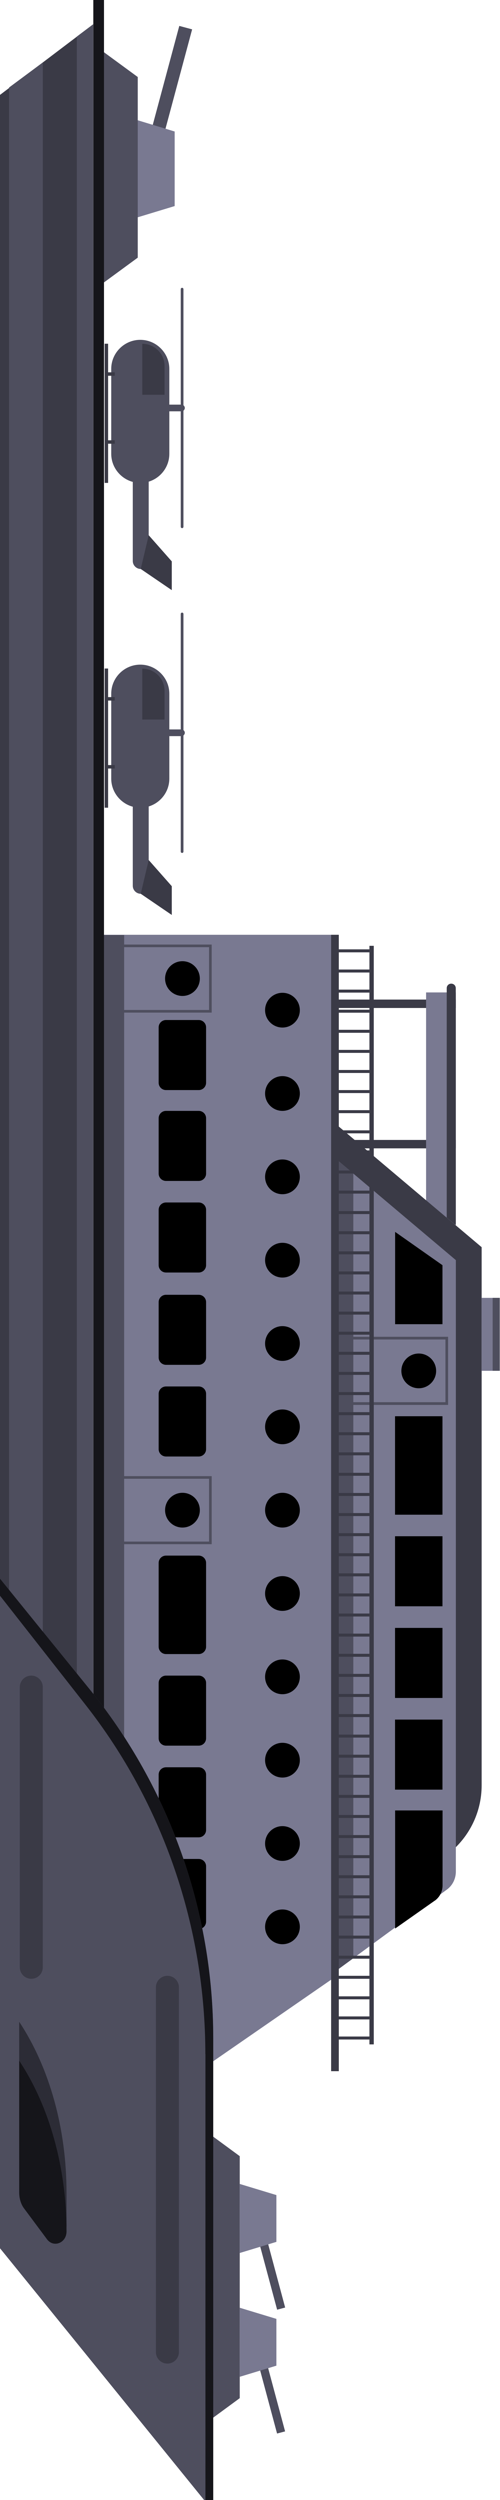 <?xml version="1.0" encoding="UTF-8" standalone="no"?>
<!DOCTYPE svg PUBLIC "-//W3C//DTD SVG 1.1//EN" "http://www.w3.org/Graphics/SVG/1.1/DTD/svg11.dtd">
<svg width="100%" height="100%" viewBox="0 0 30 150" version="1.1" xmlns="http://www.w3.org/2000/svg" xmlns:xlink="http://www.w3.org/1999/xlink" xml:space="preserve" xmlns:serif="http://www.serif.com/" style="fill-rule:evenodd;clip-rule:evenodd;stroke-linejoin:round;stroke-miterlimit:2;">
    <g transform="matrix(0.543,0,0,0.543,-311.201,-4.944)">
        <g transform="matrix(6.12323e-17,1,-1,6.12323e-17,745.865,-452.065)">
            <path d="M695.73,151.28L729.85,151.28L726.16,146.26L699.42,146.26L695.73,151.28Z" style="fill:rgb(78,78,94);fill-rule:nonzero;"/>
        </g>
        <g transform="matrix(6.12323e-17,1,-1,6.12323e-17,745.865,-452.065)">
            <g transform="matrix(0.966,-0.259,0.259,0.966,-12.16,193.02)">
                <rect x="721.09" y="142.13" width="8.91" height="0.92" style="fill:rgb(78,78,94);"/>
            </g>
            <path d="M717.4,142.21L722.57,142.21L723.8,146.26L716.17,146.26L717.4,142.21Z" style="fill:rgb(121,121,145);fill-rule:nonzero;"/>
        </g>
        <g transform="matrix(6.12323e-17,1,-1,6.12323e-17,745.865,-452.065)">
            <g transform="matrix(0.966,-0.259,0.259,0.966,-12.63,189.47)">
                <rect x="707.41" y="142.13" width="8.91" height="0.92" style="fill:rgb(78,78,94);"/>
            </g>
            <path d="M703.72,142.21L708.89,142.21L710.12,146.26L702.49,146.26L703.72,142.21Z" style="fill:rgb(121,121,145);fill-rule:nonzero;"/>
        </g>
    </g>
    <g transform="matrix(0.543,0,0,0.543,-311.201,-4.944)">
        <g transform="matrix(6.12323e-17,1,-1,6.12323e-17,745.865,-452.065)">
            <g transform="matrix(0.259,-0.966,0.966,0.259,200.28,569.12)">
                <rect x="470.23" y="146.96" width="1.47" height="14.19" style="fill:rgb(78,78,94);"/>
            </g>
            <path d="M483.94,153.45L475.7,153.45L473.74,159.9L485.9,159.9L483.94,153.45Z" style="fill:rgb(121,121,145);fill-rule:nonzero;"/>
        </g>
        <g transform="matrix(6.12323e-17,1,-1,6.12323e-17,745.865,-452.065)">
            <path d="M466.93,161.28L492.39,161.28L489.64,157.53L469.68,157.53L466.93,161.28Z" style="fill:rgb(78,78,94);fill-rule:nonzero;"/>
        </g>
    </g>
    <g transform="matrix(0.543,0,0,0.543,-311.201,-10.944)">
        <g transform="matrix(6.12323e-17,1,-1,6.12323e-17,756.915,-441.015)">
            <rect x="571.62" y="133.43" width="0.93" height="12.99" style="fill:rgb(58,58,70);"/>
        </g>
        <g transform="matrix(6.12323e-17,1,-1,6.12323e-17,756.915,-441.015)">
            <rect x="587.13" y="133.43" width="0.93" height="12.97" style="fill:rgb(58,58,70);"/>
        </g>
        <g transform="matrix(6.12323e-17,1,-1,6.12323e-17,756.915,-441.015)">
            <rect x="570.83" y="133.43" width="25.6" height="3.29" style="fill:rgb(121,121,145);"/>
        </g>
        <g transform="matrix(6.12323e-17,1,-1,6.12323e-17,756.915,-441.015)">
            <path d="M595.72,134.44L570.36,134.44C570.08,134.44 569.86,134.22 569.86,133.94C569.86,133.66 570.08,133.44 570.36,133.44L596.55,133.44L595.71,134.44L595.72,134.44Z" style="fill:rgb(58,58,70);fill-rule:nonzero;"/>
        </g>
        <g transform="matrix(6.12323e-17,1,-1,6.12323e-17,756.915,-441.015)">
            <path d="M598.98,130.58L658.45,130.58C661.51,130.58 664.38,132.04 666.19,134.5L674.92,146.4L585.62,146.4L598.98,130.58Z" style="fill:rgb(58,58,70);fill-rule:nonzero;"/>
        </g>
        <g transform="matrix(6.12323e-17,1,-1,6.12323e-17,756.915,-441.015)">
            <path d="M678.75,146.4L670.02,134.5C670.02,134.5 669.97,134.43 669.94,134.39C669.47,133.77 668.74,133.43 667.97,133.43L600.41,133.43L589.46,146.4L678.76,146.4L678.75,146.4Z" style="fill:rgb(121,121,145);fill-rule:nonzero;"/>
        </g>
        <g transform="matrix(6.12323e-17,1,-1,6.12323e-17,756.915,-441.015)">
            <path d="M671.2,135.78L674.27,140.14L661.22,140.14L661.22,134.9L669.52,134.9C670.19,134.9 670.82,135.23 671.2,135.77L671.2,135.78Z" style="fill-rule:nonzero;"/>
            <rect x="651.18" y="134.91" width="7.74" height="5.24"/>
            <rect x="641.05" y="134.91" width="7.74" height="5.24"/>
            <rect x="630.92" y="134.91" width="7.74" height="5.24"/>
            <rect x="617.66" y="134.91" width="10.88" height="5.24"/>
        </g>
        <g transform="matrix(6.12323e-17,1,-1,6.12323e-17,756.915,-441.015)">
            <path d="M609.18,146.47L608.88,146.47L608.88,134.29L616.41,134.29L616.41,146.33L616.11,146.33L616.11,134.58L609.18,134.58L609.18,146.47Z" style="fill:rgb(78,78,94);fill-rule:nonzero;"/>
            <path d="M610.73,137.53C610.73,136.47 611.59,135.61 612.65,135.61C613.71,135.61 614.57,136.47 614.57,137.53C614.57,138.59 613.71,139.45 612.65,139.45C611.59,139.45 610.73,138.59 610.73,137.53Z" style="fill-rule:nonzero;"/>
        </g>
        <g transform="matrix(6.12323e-17,1,-1,6.12323e-17,756.915,-441.015)">
            <path d="M600.97,134.91L597.29,140.14L607.49,140.14L607.49,134.91L600.97,134.91Z" style="fill-rule:nonzero;"/>
        </g>
        <g transform="matrix(6.12323e-17,1,-1,6.12323e-17,756.915,-441.015)">
            <path d="M590.82,144.76L677.55,144.76L678.75,146.4L589.45,146.4L590.82,144.76Z" style="fill:rgb(78,78,94);fill-rule:nonzero;"/>
        </g>
    </g>
    <g transform="matrix(3.3249e-17,0.543,-0.543,3.3249e-17,99.802,-250.415)">
        <rect x="604.58" y="128.58" width="8.06" height="2.01" style="fill:rgb(121,121,145);"/>
    </g>
    <g transform="matrix(3.3249e-17,0.543,-0.543,3.3249e-17,99.802,-250.415)">
        <rect x="604.58" y="128.58" width="8.06" height="0.78" style="fill:rgb(78,78,94);"/>
    </g>
    <g transform="matrix(0.543,0,0,0.543,-311.201,-10.944)">
        <g transform="matrix(6.12323e-17,1,-1,6.12323e-17,756.915,-441.015)">
            <rect x="565.68" y="142.5" width="121.39" height="0.48" style="fill:rgb(58,58,70);"/>
        </g>
        <g transform="matrix(6.12323e-17,1,-1,6.12323e-17,756.915,-441.015)">
            <rect x="566.07" y="142.98" width="0.33" height="3.4" style="fill:rgb(58,58,70);"/>
        </g>
        <g transform="matrix(6.12323e-17,1,-1,6.12323e-17,756.915,-441.015)">
            <rect x="568.3" y="142.98" width="0.33" height="3.4" style="fill:rgb(58,58,70);"/>
        </g>
        <g transform="matrix(6.12323e-17,1,-1,6.12323e-17,756.915,-441.015)">
            <rect x="570.52" y="142.98" width="0.33" height="3.4" style="fill:rgb(58,58,70);"/>
        </g>
        <g transform="matrix(6.12323e-17,1,-1,6.12323e-17,756.915,-441.015)">
            <rect x="572.74" y="142.98" width="0.33" height="3.4" style="fill:rgb(58,58,70);"/>
        </g>
        <g transform="matrix(6.12323e-17,1,-1,6.12323e-17,756.915,-441.015)">
            <rect x="574.96" y="142.98" width="0.33" height="3.4" style="fill:rgb(58,58,70);"/>
        </g>
        <g transform="matrix(6.12323e-17,1,-1,6.12323e-17,756.915,-441.015)">
            <rect x="577.18" y="142.98" width="0.33" height="3.4" style="fill:rgb(58,58,70);"/>
        </g>
        <g transform="matrix(6.12323e-17,1,-1,6.12323e-17,756.915,-441.015)">
            <rect x="579.4" y="142.98" width="0.33" height="3.4" style="fill:rgb(58,58,70);"/>
        </g>
        <g transform="matrix(6.12323e-17,1,-1,6.12323e-17,756.915,-441.015)">
            <rect x="581.62" y="142.98" width="0.33" height="3.4" style="fill:rgb(58,58,70);"/>
        </g>
        <g transform="matrix(6.12323e-17,1,-1,6.12323e-17,756.915,-441.015)">
            <rect x="583.84" y="142.98" width="0.33" height="3.4" style="fill:rgb(58,58,70);"/>
        </g>
        <g transform="matrix(6.12323e-17,1,-1,6.12323e-17,756.915,-441.015)">
            <rect x="586.07" y="142.98" width="0.33" height="3.4" style="fill:rgb(58,58,70);"/>
        </g>
        <g transform="matrix(6.12323e-17,1,-1,6.12323e-17,756.915,-441.015)">
            <rect x="588.29" y="142.98" width="0.33" height="3.4" style="fill:rgb(58,58,70);"/>
        </g>
        <g transform="matrix(6.12323e-17,1,-1,6.12323e-17,756.915,-441.015)">
            <rect x="590.51" y="142.98" width="0.33" height="3.4" style="fill:rgb(58,58,70);"/>
        </g>
        <g transform="matrix(6.12323e-17,1,-1,6.12323e-17,756.915,-441.015)">
            <rect x="592.73" y="142.98" width="0.33" height="3.4" style="fill:rgb(58,58,70);"/>
        </g>
        <g transform="matrix(6.12323e-17,1,-1,6.12323e-17,756.915,-441.015)">
            <rect x="594.99" y="142.98" width="0.33" height="3.4" style="fill:rgb(58,58,70);"/>
        </g>
        <g transform="matrix(6.12323e-17,1,-1,6.12323e-17,756.915,-441.015)">
            <rect x="597.22" y="142.98" width="0.33" height="3.4" style="fill:rgb(58,58,70);"/>
        </g>
        <g transform="matrix(6.12323e-17,1,-1,6.12323e-17,756.915,-441.015)">
            <rect x="599.44" y="142.98" width="0.33" height="3.4" style="fill:rgb(58,58,70);"/>
        </g>
        <g transform="matrix(6.12323e-17,1,-1,6.12323e-17,756.915,-441.015)">
            <rect x="601.66" y="142.98" width="0.33" height="3.4" style="fill:rgb(58,58,70);"/>
        </g>
        <g transform="matrix(6.12323e-17,1,-1,6.12323e-17,756.915,-441.015)">
            <rect x="603.88" y="142.98" width="0.33" height="3.4" style="fill:rgb(58,58,70);"/>
        </g>
        <g transform="matrix(6.12323e-17,1,-1,6.12323e-17,756.915,-441.015)">
            <rect x="606.1" y="142.98" width="0.33" height="3.4" style="fill:rgb(58,58,70);"/>
        </g>
        <g transform="matrix(6.12323e-17,1,-1,6.12323e-17,756.915,-441.015)">
            <rect x="608.32" y="142.98" width="0.33" height="3.4" style="fill:rgb(58,58,70);"/>
        </g>
        <g transform="matrix(6.12323e-17,1,-1,6.12323e-17,756.915,-441.015)">
            <rect x="610.54" y="142.98" width="0.33" height="3.4" style="fill:rgb(58,58,70);"/>
        </g>
        <g transform="matrix(6.12323e-17,1,-1,6.12323e-17,756.915,-441.015)">
            <rect x="612.76" y="142.98" width="0.33" height="3.4" style="fill:rgb(58,58,70);"/>
        </g>
        <g transform="matrix(6.12323e-17,1,-1,6.12323e-17,756.915,-441.015)">
            <rect x="614.99" y="142.98" width="0.33" height="3.4" style="fill:rgb(58,58,70);"/>
        </g>
        <g transform="matrix(6.12323e-17,1,-1,6.12323e-17,756.915,-441.015)">
            <rect x="617.21" y="142.98" width="0.33" height="3.4" style="fill:rgb(58,58,70);"/>
        </g>
        <g transform="matrix(6.12323e-17,1,-1,6.12323e-17,756.915,-441.015)">
            <rect x="619.43" y="142.98" width="0.33" height="3.4" style="fill:rgb(58,58,70);"/>
        </g>
        <g transform="matrix(6.12323e-17,1,-1,6.12323e-17,756.915,-441.015)">
            <rect x="621.65" y="142.98" width="0.33" height="3.4" style="fill:rgb(58,58,70);"/>
        </g>
        <g transform="matrix(6.12323e-17,1,-1,6.12323e-17,756.915,-441.015)">
            <rect x="623.91" y="142.98" width="0.33" height="3.4" style="fill:rgb(58,58,70);"/>
        </g>
        <g transform="matrix(6.12323e-17,1,-1,6.12323e-17,756.915,-441.015)">
            <rect x="626.14" y="142.98" width="0.33" height="3.4" style="fill:rgb(58,58,70);"/>
        </g>
        <g transform="matrix(6.12323e-17,1,-1,6.12323e-17,756.915,-441.015)">
            <rect x="628.36" y="142.98" width="0.33" height="3.4" style="fill:rgb(58,58,70);"/>
        </g>
        <g transform="matrix(6.12323e-17,1,-1,6.12323e-17,756.915,-441.015)">
            <rect x="630.58" y="142.98" width="0.33" height="3.4" style="fill:rgb(58,58,70);"/>
        </g>
        <g transform="matrix(6.12323e-17,1,-1,6.12323e-17,756.915,-441.015)">
            <rect x="632.8" y="142.98" width="0.33" height="3.4" style="fill:rgb(58,58,70);"/>
        </g>
        <g transform="matrix(6.12323e-17,1,-1,6.12323e-17,756.915,-441.015)">
            <rect x="635.02" y="142.98" width="0.33" height="3.4" style="fill:rgb(58,58,70);"/>
        </g>
        <g transform="matrix(6.12323e-17,1,-1,6.12323e-17,756.915,-441.015)">
            <rect x="637.24" y="142.98" width="0.33" height="3.4" style="fill:rgb(58,58,70);"/>
        </g>
        <g transform="matrix(6.12323e-17,1,-1,6.12323e-17,756.915,-441.015)">
            <rect x="639.46" y="142.98" width="0.33" height="3.4" style="fill:rgb(58,58,70);"/>
        </g>
        <g transform="matrix(6.12323e-17,1,-1,6.12323e-17,756.915,-441.015)">
            <rect x="641.68" y="142.98" width="0.33" height="3.4" style="fill:rgb(58,58,70);"/>
        </g>
        <g transform="matrix(6.12323e-17,1,-1,6.12323e-17,756.915,-441.015)">
            <rect x="643.91" y="142.98" width="0.33" height="3.4" style="fill:rgb(58,58,70);"/>
        </g>
        <g transform="matrix(6.12323e-17,1,-1,6.12323e-17,756.915,-441.015)">
            <rect x="646.13" y="142.98" width="0.33" height="3.4" style="fill:rgb(58,58,70);"/>
        </g>
        <g transform="matrix(6.12323e-17,1,-1,6.12323e-17,756.915,-441.015)">
            <rect x="648.35" y="142.98" width="0.33" height="3.4" style="fill:rgb(58,58,70);"/>
        </g>
        <g transform="matrix(6.12323e-17,1,-1,6.12323e-17,756.915,-441.015)">
            <rect x="650.57" y="142.98" width="0.33" height="3.4" style="fill:rgb(58,58,70);"/>
        </g>
        <g transform="matrix(6.12323e-17,1,-1,6.12323e-17,756.915,-441.015)">
            <rect x="652.84" y="142.98" width="0.33" height="3.4" style="fill:rgb(58,58,70);"/>
        </g>
        <g transform="matrix(6.12323e-17,1,-1,6.12323e-17,756.915,-441.015)">
            <rect x="655.06" y="142.98" width="0.33" height="3.4" style="fill:rgb(58,58,70);"/>
        </g>
        <g transform="matrix(6.12323e-17,1,-1,6.12323e-17,756.915,-441.015)">
            <rect x="657.28" y="142.98" width="0.33" height="3.4" style="fill:rgb(58,58,70);"/>
        </g>
        <g transform="matrix(6.12323e-17,1,-1,6.12323e-17,756.915,-441.015)">
            <rect x="659.5" y="142.98" width="0.33" height="3.4" style="fill:rgb(58,58,70);"/>
        </g>
        <g transform="matrix(6.12323e-17,1,-1,6.12323e-17,756.915,-441.015)">
            <rect x="661.72" y="142.98" width="0.33" height="3.4" style="fill:rgb(58,58,70);"/>
        </g>
        <g transform="matrix(6.12323e-17,1,-1,6.12323e-17,756.915,-441.015)">
            <rect x="663.94" y="142.98" width="0.33" height="3.4" style="fill:rgb(58,58,70);"/>
        </g>
        <g transform="matrix(6.12323e-17,1,-1,6.12323e-17,756.915,-441.015)">
            <rect x="666.16" y="142.98" width="0.33" height="3.4" style="fill:rgb(58,58,70);"/>
        </g>
        <g transform="matrix(6.12323e-17,1,-1,6.12323e-17,756.915,-441.015)">
            <rect x="668.38" y="142.98" width="0.33" height="3.4" style="fill:rgb(58,58,70);"/>
        </g>
        <g transform="matrix(6.12323e-17,1,-1,6.12323e-17,756.915,-441.015)">
            <rect x="670.6" y="142.98" width="0.33" height="3.4" style="fill:rgb(58,58,70);"/>
        </g>
        <g transform="matrix(6.12323e-17,1,-1,6.12323e-17,756.915,-441.015)">
            <rect x="672.83" y="142.98" width="0.33" height="3.4" style="fill:rgb(58,58,70);"/>
        </g>
        <g transform="matrix(6.12323e-17,1,-1,6.12323e-17,756.915,-441.015)">
            <rect x="675.05" y="142.98" width="0.33" height="3.4" style="fill:rgb(58,58,70);"/>
        </g>
        <g transform="matrix(6.12323e-17,1,-1,6.12323e-17,756.915,-441.015)">
            <rect x="677.27" y="142.98" width="0.33" height="3.4" style="fill:rgb(58,58,70);"/>
        </g>
        <g transform="matrix(6.12323e-17,1,-1,6.12323e-17,756.915,-441.015)">
            <rect x="679.49" y="142.98" width="0.33" height="3.4" style="fill:rgb(58,58,70);"/>
        </g>
        <g transform="matrix(6.12323e-17,1,-1,6.12323e-17,756.915,-441.015)">
            <rect x="681.76" y="142.98" width="0.33" height="3.4" style="fill:rgb(58,58,70);"/>
        </g>
        <g transform="matrix(6.12323e-17,1,-1,6.12323e-17,756.915,-441.015)">
            <rect x="683.98" y="142.98" width="0.33" height="3.4" style="fill:rgb(58,58,70);"/>
        </g>
        <g transform="matrix(6.12323e-17,1,-1,6.12323e-17,756.915,-441.015)">
            <rect x="686.2" y="142.98" width="0.33" height="3.4" style="fill:rgb(58,58,70);"/>
        </g>
    </g>
    <g transform="matrix(3.3249e-17,0.543,-0.946,5.79064e-17,158.739,-250.415)">
        <path d="M564.46,146.36L679.392,146.36L697.35,161.26L564.46,161.26L564.46,146.36Z" style="fill:rgb(121,121,145);fill-rule:nonzero;"/>
    </g>
    <g transform="matrix(3.3249e-17,0.543,-0.543,3.3249e-17,93.802,-250.415)">
        <path d="M686.13,159.03L564.49,159.03L564.49,161.26L683.74,161.26L686.13,159.03Z" style="fill:rgb(78,78,94);fill-rule:nonzero;"/>
    </g>
    <g transform="matrix(0.543,0,0,0.543,-311.201,-4.944)">
        <g transform="matrix(6.12323e-17,1,-1,6.12323e-17,745.865,-452.065)">
            <path d="M686.73,151.03L689.19,154.52C689.39,154.81 689.19,155.21 688.83,155.21L677.06,155.21C676.82,155.21 676.62,155.01 676.62,154.77L676.62,150.41C676.62,150.17 676.82,149.97 677.06,149.97L684.69,149.97C685.5,149.97 686.26,150.36 686.73,151.03Z" style="fill-rule:nonzero;"/>
        </g>
        <g transform="matrix(6.12323e-17,1,-1,6.12323e-17,745.865,-452.065)">
            <path d="M674.32,150.79C674.32,150.343 673.957,149.98 673.51,149.98L667.39,149.98C666.943,149.98 666.58,150.343 666.58,150.79L666.58,154.41C666.58,154.857 666.943,155.22 667.39,155.22L673.51,155.22C673.957,155.22 674.32,154.857 674.32,154.41L674.32,150.79Z"/>
        </g>
        <g transform="matrix(6.12323e-17,1,-1,6.12323e-17,745.865,-452.065)">
            <path d="M664.19,150.79C664.19,150.343 663.827,149.98 663.38,149.98L657.26,149.98C656.813,149.98 656.45,150.343 656.45,150.79L656.45,154.41C656.45,154.857 656.813,155.22 657.26,155.22L663.38,155.22C663.827,155.22 664.19,154.857 664.19,154.41L664.19,150.79Z"/>
        </g>
        <g transform="matrix(6.12323e-17,1,-1,6.12323e-17,745.865,-452.065)">
            <path d="M654.06,150.79C654.06,150.343 653.697,149.98 653.25,149.98L647.13,149.98C646.683,149.98 646.32,150.343 646.32,150.79L646.32,154.41C646.32,154.857 646.683,155.22 647.13,155.22L653.25,155.22C653.697,155.22 654.06,154.857 654.06,154.41L654.06,150.79Z"/>
        </g>
        <g transform="matrix(6.12323e-17,1,-1,6.12323e-17,745.865,-452.065)">
            <path d="M622.11,150.79C622.11,150.343 621.747,149.98 621.3,149.98L615.18,149.98C614.733,149.98 614.37,150.343 614.37,150.79L614.37,154.41C614.37,154.857 614.733,155.22 615.18,155.22L621.3,155.22C621.747,155.22 622.11,154.857 622.11,154.41L622.11,150.79Z"/>
        </g>
        <g transform="matrix(6.12323e-17,1,-1,6.12323e-17,745.865,-452.065)">
            <path d="M611.98,150.79C611.98,150.343 611.617,149.98 611.17,149.98L605.05,149.98C604.603,149.98 604.24,150.343 604.24,150.79L604.24,154.41C604.24,154.857 604.603,155.22 605.05,155.22L611.17,155.22C611.617,155.22 611.98,154.857 611.98,154.41L611.98,150.79Z"/>
        </g>
        <g transform="matrix(6.12323e-17,1,-1,6.12323e-17,745.865,-452.065)">
            <path d="M601.78,150.79C601.78,150.343 601.417,149.98 600.97,149.98L594.85,149.98C594.403,149.98 594.04,150.343 594.04,150.79L594.04,154.41C594.04,154.857 594.403,155.22 594.85,155.22L600.97,155.22C601.417,155.22 601.78,154.857 601.78,154.41L601.78,150.79Z"/>
        </g>
        <g transform="matrix(6.12323e-17,1,-1,6.12323e-17,745.865,-452.065)">
            <path d="M591.66,150.79C591.66,150.343 591.297,149.98 590.85,149.98L584.73,149.98C584.283,149.98 583.92,150.343 583.92,150.79L583.92,154.41C583.92,154.857 584.283,155.22 584.73,155.22L590.85,155.22C591.297,155.22 591.66,154.857 591.66,154.41L591.66,150.79Z"/>
        </g>
        <g transform="matrix(6.12323e-17,1,-1,6.12323e-17,745.865,-452.065)">
            <path d="M581.62,150.79C581.62,150.343 581.257,149.98 580.81,149.98L574.69,149.98C574.243,149.98 573.88,150.343 573.88,150.79L573.88,154.41C573.88,154.857 574.243,155.22 574.69,155.22L580.81,155.22C581.257,155.22 581.62,154.857 581.62,154.41L581.62,150.79Z"/>
        </g>
        <g transform="matrix(6.12323e-17,1,-1,6.12323e-17,745.865,-452.065)">
            <path d="M643.94,150.79C643.94,150.343 643.577,149.98 643.13,149.98L633.87,149.98C633.423,149.98 633.06,150.343 633.06,150.79L633.06,154.41C633.06,154.857 633.423,155.22 633.87,155.22L643.13,155.22C643.577,155.22 643.94,154.857 643.94,154.41L643.94,150.79Z"/>
        </g>
    </g>
    <g transform="matrix(0.543,0,0,0.543,-311.201,-4.944)">
        <g transform="matrix(6.12323e-17,1,-1,6.12323e-17,745.865,-452.065)">
            <path d="M624.57,161.54L624.28,161.54L624.28,149.36L631.8,149.36L631.8,161.39L631.51,161.39L631.51,149.65L624.57,149.65L624.57,161.54Z" style="fill:rgb(78,78,94);fill-rule:nonzero;"/>
        </g>
        <g transform="matrix(6.12323e-17,1,-1,6.12323e-17,745.865,-452.065)">
            <path d="M626.12,152.59C626.12,151.53 626.98,150.67 628.04,150.67C629.1,150.67 629.96,151.53 629.96,152.59C629.96,153.65 629.1,154.51 628.04,154.51C626.98,154.51 626.12,153.65 626.12,152.59Z" style="fill-rule:nonzero;"/>
        </g>
        <g transform="matrix(6.12323e-17,1,-1,6.12323e-17,756.915,-452.065)">
            <path d="M626.12,152.59C626.12,151.53 626.98,150.67 628.04,150.67C629.1,150.67 629.96,151.53 629.96,152.59C629.96,153.65 629.1,154.51 628.04,154.51C626.98,154.51 626.12,153.65 626.12,152.59Z" style="fill-rule:nonzero;"/>
        </g>
        <g transform="matrix(6.12323e-17,1,-1,6.12323e-17,756.915,-442.857)">
            <path d="M626.12,152.59C626.12,151.53 626.98,150.67 628.04,150.67C629.1,150.67 629.96,151.53 629.96,152.59C629.96,153.65 629.1,154.51 628.04,154.51C626.98,154.51 626.12,153.65 626.12,152.59Z" style="fill-rule:nonzero;"/>
        </g>
        <g transform="matrix(6.12323e-17,1,-1,6.12323e-17,756.915,-470.481)">
            <path d="M626.12,152.59C626.12,151.53 626.98,150.67 628.04,150.67C629.1,150.67 629.96,151.53 629.96,152.59C629.96,153.65 629.1,154.51 628.04,154.51C626.98,154.51 626.12,153.65 626.12,152.59Z" style="fill-rule:nonzero;"/>
        </g>
        <g transform="matrix(6.12323e-17,1,-1,6.12323e-17,756.915,-461.273)">
            <path d="M626.12,152.59C626.12,151.53 626.98,150.67 628.04,150.67C629.1,150.67 629.96,151.53 629.96,152.59C629.96,153.65 629.1,154.51 628.04,154.51C626.98,154.51 626.12,153.65 626.12,152.59Z" style="fill-rule:nonzero;"/>
        </g>
        <g transform="matrix(6.12323e-17,1,-1,6.12323e-17,756.915,-488.897)">
            <path d="M626.12,152.59C626.12,151.53 626.98,150.67 628.04,150.67C629.1,150.67 629.96,151.53 629.96,152.59C629.96,153.65 629.1,154.51 628.04,154.51C626.98,154.51 626.12,153.65 626.12,152.59Z" style="fill-rule:nonzero;"/>
        </g>
        <g transform="matrix(6.12323e-17,1,-1,6.12323e-17,756.915,-479.689)">
            <path d="M626.12,152.59C626.12,151.53 626.98,150.67 628.04,150.67C629.1,150.67 629.96,151.53 629.96,152.59C629.96,153.65 629.1,154.51 628.04,154.51C626.98,154.51 626.12,153.65 626.12,152.59Z" style="fill-rule:nonzero;"/>
        </g>
        <g transform="matrix(6.12323e-17,1,-1,6.12323e-17,756.915,-507.314)">
            <path d="M626.12,152.59C626.12,151.53 626.98,150.67 628.04,150.67C629.1,150.67 629.96,151.53 629.96,152.59C629.96,153.65 629.1,154.51 628.04,154.51C626.98,154.51 626.12,153.65 626.12,152.59Z" style="fill-rule:nonzero;"/>
        </g>
        <g transform="matrix(6.12323e-17,1,-1,6.12323e-17,756.915,-498.106)">
            <path d="M626.12,152.59C626.12,151.53 626.98,150.67 628.04,150.67C629.1,150.67 629.96,151.53 629.96,152.59C629.96,153.65 629.1,154.51 628.04,154.51C626.98,154.51 626.12,153.65 626.12,152.59Z" style="fill-rule:nonzero;"/>
        </g>
        <g transform="matrix(6.12323e-17,1,-1,6.12323e-17,756.915,-433.649)">
            <path d="M626.12,152.59C626.12,151.53 626.98,150.67 628.04,150.67C629.1,150.67 629.96,151.53 629.96,152.59C629.96,153.65 629.1,154.51 628.04,154.51C626.98,154.51 626.12,153.65 626.12,152.59Z" style="fill-rule:nonzero;"/>
        </g>
        <g transform="matrix(6.12323e-17,1,-1,6.12323e-17,756.915,-424.44)">
            <path d="M626.12,152.59C626.12,151.53 626.98,150.67 628.04,150.67C629.1,150.67 629.96,151.53 629.96,152.59C629.96,153.65 629.1,154.51 628.04,154.51C626.98,154.51 626.12,153.65 626.12,152.59Z" style="fill-rule:nonzero;"/>
        </g>
        <g transform="matrix(6.12323e-17,1,-1,6.12323e-17,756.915,-415.232)">
            <path d="M626.12,152.59C626.12,151.53 626.98,150.67 628.04,150.67C629.1,150.67 629.96,151.53 629.96,152.59C629.96,153.65 629.1,154.51 628.04,154.51C626.98,154.51 626.12,153.65 626.12,152.59Z" style="fill-rule:nonzero;"/>
        </g>
        <g transform="matrix(6.12323e-17,1,-1,6.12323e-17,756.915,-406.024)">
            <path d="M626.12,152.59C626.12,151.53 626.98,150.67 628.04,150.67C629.1,150.67 629.96,151.53 629.96,152.59C629.96,153.65 629.1,154.51 628.04,154.51C626.98,154.51 626.12,153.65 626.12,152.59Z" style="fill-rule:nonzero;"/>
        </g>
    </g>
    <g transform="matrix(0.543,0,0,0.543,-311.201,-4.944)">
        <g transform="matrix(6.12323e-17,1,-1,6.12323e-17,745.865,-452.065)">
            <path d="M565.83,161.54L565.54,161.54L565.54,149.36L573.06,149.36L573.06,161.39L572.77,161.39L572.77,149.65L565.83,149.65L565.83,161.54Z" style="fill:rgb(78,78,94);fill-rule:nonzero;"/>
        </g>
        <g transform="matrix(6.12323e-17,1,-1,6.12323e-17,745.865,-452.065)">
            <path d="M567.38,152.59C567.38,151.53 568.24,150.67 569.3,150.67C570.36,150.67 571.22,151.53 571.22,152.59C571.22,153.65 570.36,154.51 569.3,154.51C568.24,154.51 567.38,153.65 567.38,152.59Z" style="fill-rule:nonzero;"/>
        </g>
    </g>
    <g transform="matrix(3.3249e-17,0.543,-0.543,3.3249e-17,99.802,-250.415)">
        <rect x="564.46" y="146.36" width="125.57" height="0.85" style="fill:rgb(58,58,70);"/>
    </g>
    <g transform="matrix(0.543,0,0,0.543,-311.201,-4.944)">
        <g transform="matrix(6.12323e-17,1,-1,6.12323e-17,745.865,-452.065)">
            <path d="M459.86,161.26L650.49,161.26C650.82,161.26 651.08,161.53 651.08,161.85C651.08,162.17 650.81,162.44 650.49,162.44L459.86,162.44C459.53,162.44 459.27,162.17 459.27,161.85C459.27,161.53 459.54,161.26 459.86,161.26Z" style="fill:rgb(21,21,26);fill-rule:nonzero;"/>
        </g>
        <g transform="matrix(6.12323e-17,1,-1,6.12323e-17,745.865,-452.065)">
            <path d="M463.85,162.45L658.42,162.45L658.42,175.7L473.89,175.7L463.85,162.45Z" style="fill:rgb(58,58,70);fill-rule:nonzero;"/>
        </g>
        <g transform="matrix(6.12323e-17,1,-1,6.12323e-17,745.865,-452.065)">
            <rect x="684.09" y="151.66" width="4.29" height="2.64"/>
        </g>
        <g transform="matrix(6.12323e-17,1,-1,6.12323e-17,745.865,-452.065)">
            <rect x="677.62" y="151.66" width="4.29" height="2.64"/>
        </g>
        <g transform="matrix(6.12323e-17,1,-1,6.12323e-17,745.865,-452.065)">
            <rect x="671.15" y="151.66" width="4.29" height="2.64"/>
        </g>
        <g transform="matrix(6.12323e-17,1,-1,6.12323e-17,745.865,-452.065)">
            <path d="M649.81,164.26L465.21,164.26L463.85,162.45L649.81,162.45L649.81,164.26Z" style="fill:rgb(78,78,94);fill-rule:nonzero;"/>
        </g>
        <g transform="matrix(6.12323e-17,1,-1,6.12323e-17,745.865,-452.065)">
            <path d="M631.97,175.7L705.96,175.7L738.66,149.19L686.39,149.19C672.34,149.19 658.71,154.02 647.8,162.87L631.97,175.7Z" style="fill:rgb(78,78,94);fill-rule:nonzero;"/>
        </g>
        <g transform="matrix(6.12323e-17,1,-1,6.12323e-17,745.865,-452.065)">
            <path d="M688.15,150.05L737.6,150.05L738.66,149.19L686.39,149.19C672.34,149.19 658.71,154.02 647.8,162.87L631.97,175.7L633.73,175.7L649.56,163.29C660.48,154.73 674.1,150.06 688.15,150.06L688.15,150.05Z" style="fill:rgb(21,21,26);fill-rule:nonzero;"/>
        </g>
        <g transform="matrix(6.12323e-17,1,-1,6.12323e-17,745.865,-452.065)">
            <path d="M707.21,165.4L700.87,170.11C700.42,170.44 699.79,170.63 699.14,170.63L684.57,170.63C689.65,167.27 696.41,165.4 703.45,165.4L707.21,165.4Z" style="fill:rgb(44,44,54);fill-rule:nonzero;"/>
        </g>
        <g transform="matrix(6.12323e-17,1,-1,6.12323e-17,745.865,-452.065)">
            <path d="M707.74,165.4C709.01,165.4 709.58,166.83 708.6,167.56L705.17,170.11C704.72,170.44 704.09,170.63 703.44,170.63L688.87,170.63C693.95,167.27 700.71,165.4 707.75,165.4L707.74,165.4Z" style="fill:rgb(21,21,26);fill-rule:nonzero;"/>
        </g>
        <g transform="matrix(6.12323e-17,1,-1,6.12323e-17,745.865,-452.065)">
            <path d="M470.84,171.75L636.84,171.75L641.45,168.02L468.07,168.02L470.84,171.75Z" style="fill:rgb(78,78,94);fill-rule:nonzero;"/>
        </g>
    </g>
    <g transform="matrix(3.3249e-17,0.543,-0.543,3.3249e-17,93.802,-250.415)">
        <path d="M680.76,155.52L721.07,155.52C721.77,155.52 722.34,154.95 722.34,154.25C722.34,153.55 721.77,152.98 721.07,152.98L680.76,152.98C680.06,152.98 679.49,153.55 679.49,154.25C679.49,154.95 680.06,155.52 680.76,155.52Z" style="fill:rgb(58,58,70);fill-rule:nonzero;"/>
    </g>
    <g transform="matrix(3.3249e-17,0.543,-0.543,3.3249e-17,93.802,-250.415)">
        <path d="M679.82,169.29C679.82,168.589 679.251,168.02 678.55,168.02L647.59,168.02C646.889,168.02 646.32,168.589 646.32,169.29C646.32,169.991 646.889,170.56 647.59,170.56L678.55,170.56C679.251,170.56 679.82,169.991 679.82,169.29Z" style="fill:rgb(58,58,70);"/>
    </g>
    <g transform="matrix(0.543,0,0,0.543,-311.201,-4.944)">
        <g transform="matrix(6.12323e-17,1,-1,6.12323e-17,745.865,-452.065)">
            <path d="M511.32,160.46L501.93,160.46C500.16,160.46 498.72,159.01 498.72,157.25C498.72,155.49 500.17,154.04 501.93,154.04L511.32,154.04C513.09,154.04 514.53,155.49 514.53,157.25C514.53,159.01 513.08,160.46 511.32,160.46Z" style="fill:rgb(78,78,94);fill-rule:nonzero;"/>
        </g>
        <g transform="matrix(6.12323e-17,1,-1,6.12323e-17,745.865,-452.065)">
            <path d="M523.16,158.08L512.41,158.08C511.93,158.08 511.53,157.68 511.53,157.2C511.53,156.72 511.93,156.32 512.41,156.32L523.16,156.32C523.64,156.32 524.04,156.72 524.04,157.2C524.04,157.68 523.64,158.08 523.16,158.08Z" style="fill:rgb(78,78,94);fill-rule:nonzero;"/>
        </g>
        <g transform="matrix(6.12323e-17,1,-1,6.12323e-17,745.865,-452.065)">
            <path d="M524.04,157.2L526.38,153.77L523.2,153.77L520.31,156.32L524.04,157.2Z" style="fill:rgb(58,58,70);fill-rule:nonzero;"/>
        </g>
        <g transform="matrix(6.12323e-17,1,-1,6.12323e-17,745.865,-452.065)">
            <path d="M506.25,155.2C506.05,155.2 505.88,155.03 505.88,154.83L505.88,152.7C505.88,152.5 506.05,152.33 506.25,152.33C506.45,152.33 506.62,152.5 506.62,152.7L506.62,154.83C506.62,155.03 506.45,155.2 506.25,155.2Z" style="fill:rgb(78,78,94);fill-rule:nonzero;"/>
        </g>
        <g transform="matrix(6.12323e-17,1,-1,6.12323e-17,745.865,-452.065)">
            <path d="M519.38,152.78L493.12,152.78C493.04,152.78 492.97,152.71 492.97,152.63C492.97,152.55 493.04,152.48 493.12,152.48L519.38,152.48C519.46,152.48 519.53,152.55 519.53,152.63C519.53,152.71 519.46,152.78 519.38,152.78Z" style="fill:rgb(78,78,94);fill-rule:nonzero;"/>
        </g>
        <g transform="matrix(6.12323e-17,1,-1,6.12323e-17,745.865,-452.065)">
            <rect x="502.31" y="160.07" width="0.38" height="0.93" style="fill:rgb(58,58,70);"/>
        </g>
        <g transform="matrix(6.12323e-17,1,-1,6.12323e-17,745.865,-452.065)">
            <rect x="509.82" y="160.07" width="0.38" height="0.93" style="fill:rgb(58,58,70);"/>
        </g>
        <g transform="matrix(-1,-3.21625e-16,3.21625e-16,-1,1091.71,215.775)">
            <rect x="506.65" y="153.31" width="0.38" height="15.38" style="fill:rgb(58,58,70);"/>
        </g>
        <g transform="matrix(6.12323e-17,1,-1,6.12323e-17,745.865,-452.065)">
            <path d="M504.79,157.03L499.16,157.03C499.16,155.67 500.26,154.57 501.61,154.57L504.79,154.57L504.79,157.03Z" style="fill:rgb(58,58,70);fill-rule:nonzero;"/>
        </g>
    </g>
    <g transform="matrix(0.543,0,0,0.543,-311.201,-4.944)">
        <g transform="matrix(6.12323e-17,1,-1,6.12323e-17,745.865,-452.065)">
            <path d="M547.21,160.46L537.82,160.46C536.05,160.46 534.61,159.01 534.61,157.25C534.61,155.49 536.06,154.04 537.82,154.04L547.21,154.04C548.98,154.04 550.42,155.49 550.42,157.25C550.42,159.01 548.97,160.46 547.21,160.46Z" style="fill:rgb(78,78,94);fill-rule:nonzero;"/>
        </g>
        <g transform="matrix(6.12323e-17,1,-1,6.12323e-17,745.865,-452.065)">
            <path d="M559.05,158.08L548.3,158.08C547.82,158.08 547.42,157.68 547.42,157.2C547.42,156.72 547.82,156.32 548.3,156.32L559.05,156.32C559.53,156.32 559.93,156.72 559.93,157.2C559.93,157.68 559.53,158.08 559.05,158.08Z" style="fill:rgb(78,78,94);fill-rule:nonzero;"/>
        </g>
        <g transform="matrix(6.12323e-17,1,-1,6.12323e-17,745.865,-452.065)">
            <path d="M559.93,157.2L562.27,153.77L559.09,153.77L556.2,156.32L559.93,157.2Z" style="fill:rgb(58,58,70);fill-rule:nonzero;"/>
        </g>
        <g transform="matrix(6.12323e-17,1,-1,6.12323e-17,745.865,-452.065)">
            <path d="M542.14,155.2C541.94,155.2 541.77,155.03 541.77,154.83L541.77,152.7C541.77,152.5 541.94,152.33 542.14,152.33C542.34,152.33 542.51,152.5 542.51,152.7L542.51,154.83C542.51,155.03 542.34,155.2 542.14,155.2Z" style="fill:rgb(78,78,94);fill-rule:nonzero;"/>
        </g>
        <g transform="matrix(6.12323e-17,1,-1,6.12323e-17,745.865,-452.065)">
            <path d="M555.27,152.78L529.01,152.78C528.93,152.78 528.86,152.71 528.86,152.63C528.86,152.55 528.93,152.48 529.01,152.48L555.27,152.48C555.35,152.48 555.42,152.55 555.42,152.63C555.42,152.71 555.35,152.78 555.27,152.78Z" style="fill:rgb(78,78,94);fill-rule:nonzero;"/>
        </g>
        <g transform="matrix(6.12323e-17,1,-1,6.12323e-17,745.865,-452.065)">
            <rect x="538.2" y="160.07" width="0.38" height="0.93" style="fill:rgb(58,58,70);"/>
        </g>
        <g transform="matrix(6.12323e-17,1,-1,6.12323e-17,745.865,-452.065)">
            <rect x="545.71" y="160.07" width="0.38" height="0.93" style="fill:rgb(58,58,70);"/>
        </g>
        <g transform="matrix(-1,-3.21625e-16,3.21625e-16,-1,1127.6,251.665)">
            <rect x="542.54" y="153.31" width="0.38" height="15.38" style="fill:rgb(58,58,70);"/>
        </g>
        <g transform="matrix(6.12323e-17,1,-1,6.12323e-17,745.865,-452.065)">
            <path d="M540.68,157.03L535.05,157.03C535.05,155.67 536.15,154.57 537.5,154.57L540.68,154.57L540.68,157.03Z" style="fill:rgb(58,58,70);fill-rule:nonzero;"/>
        </g>
    </g>
</svg>
